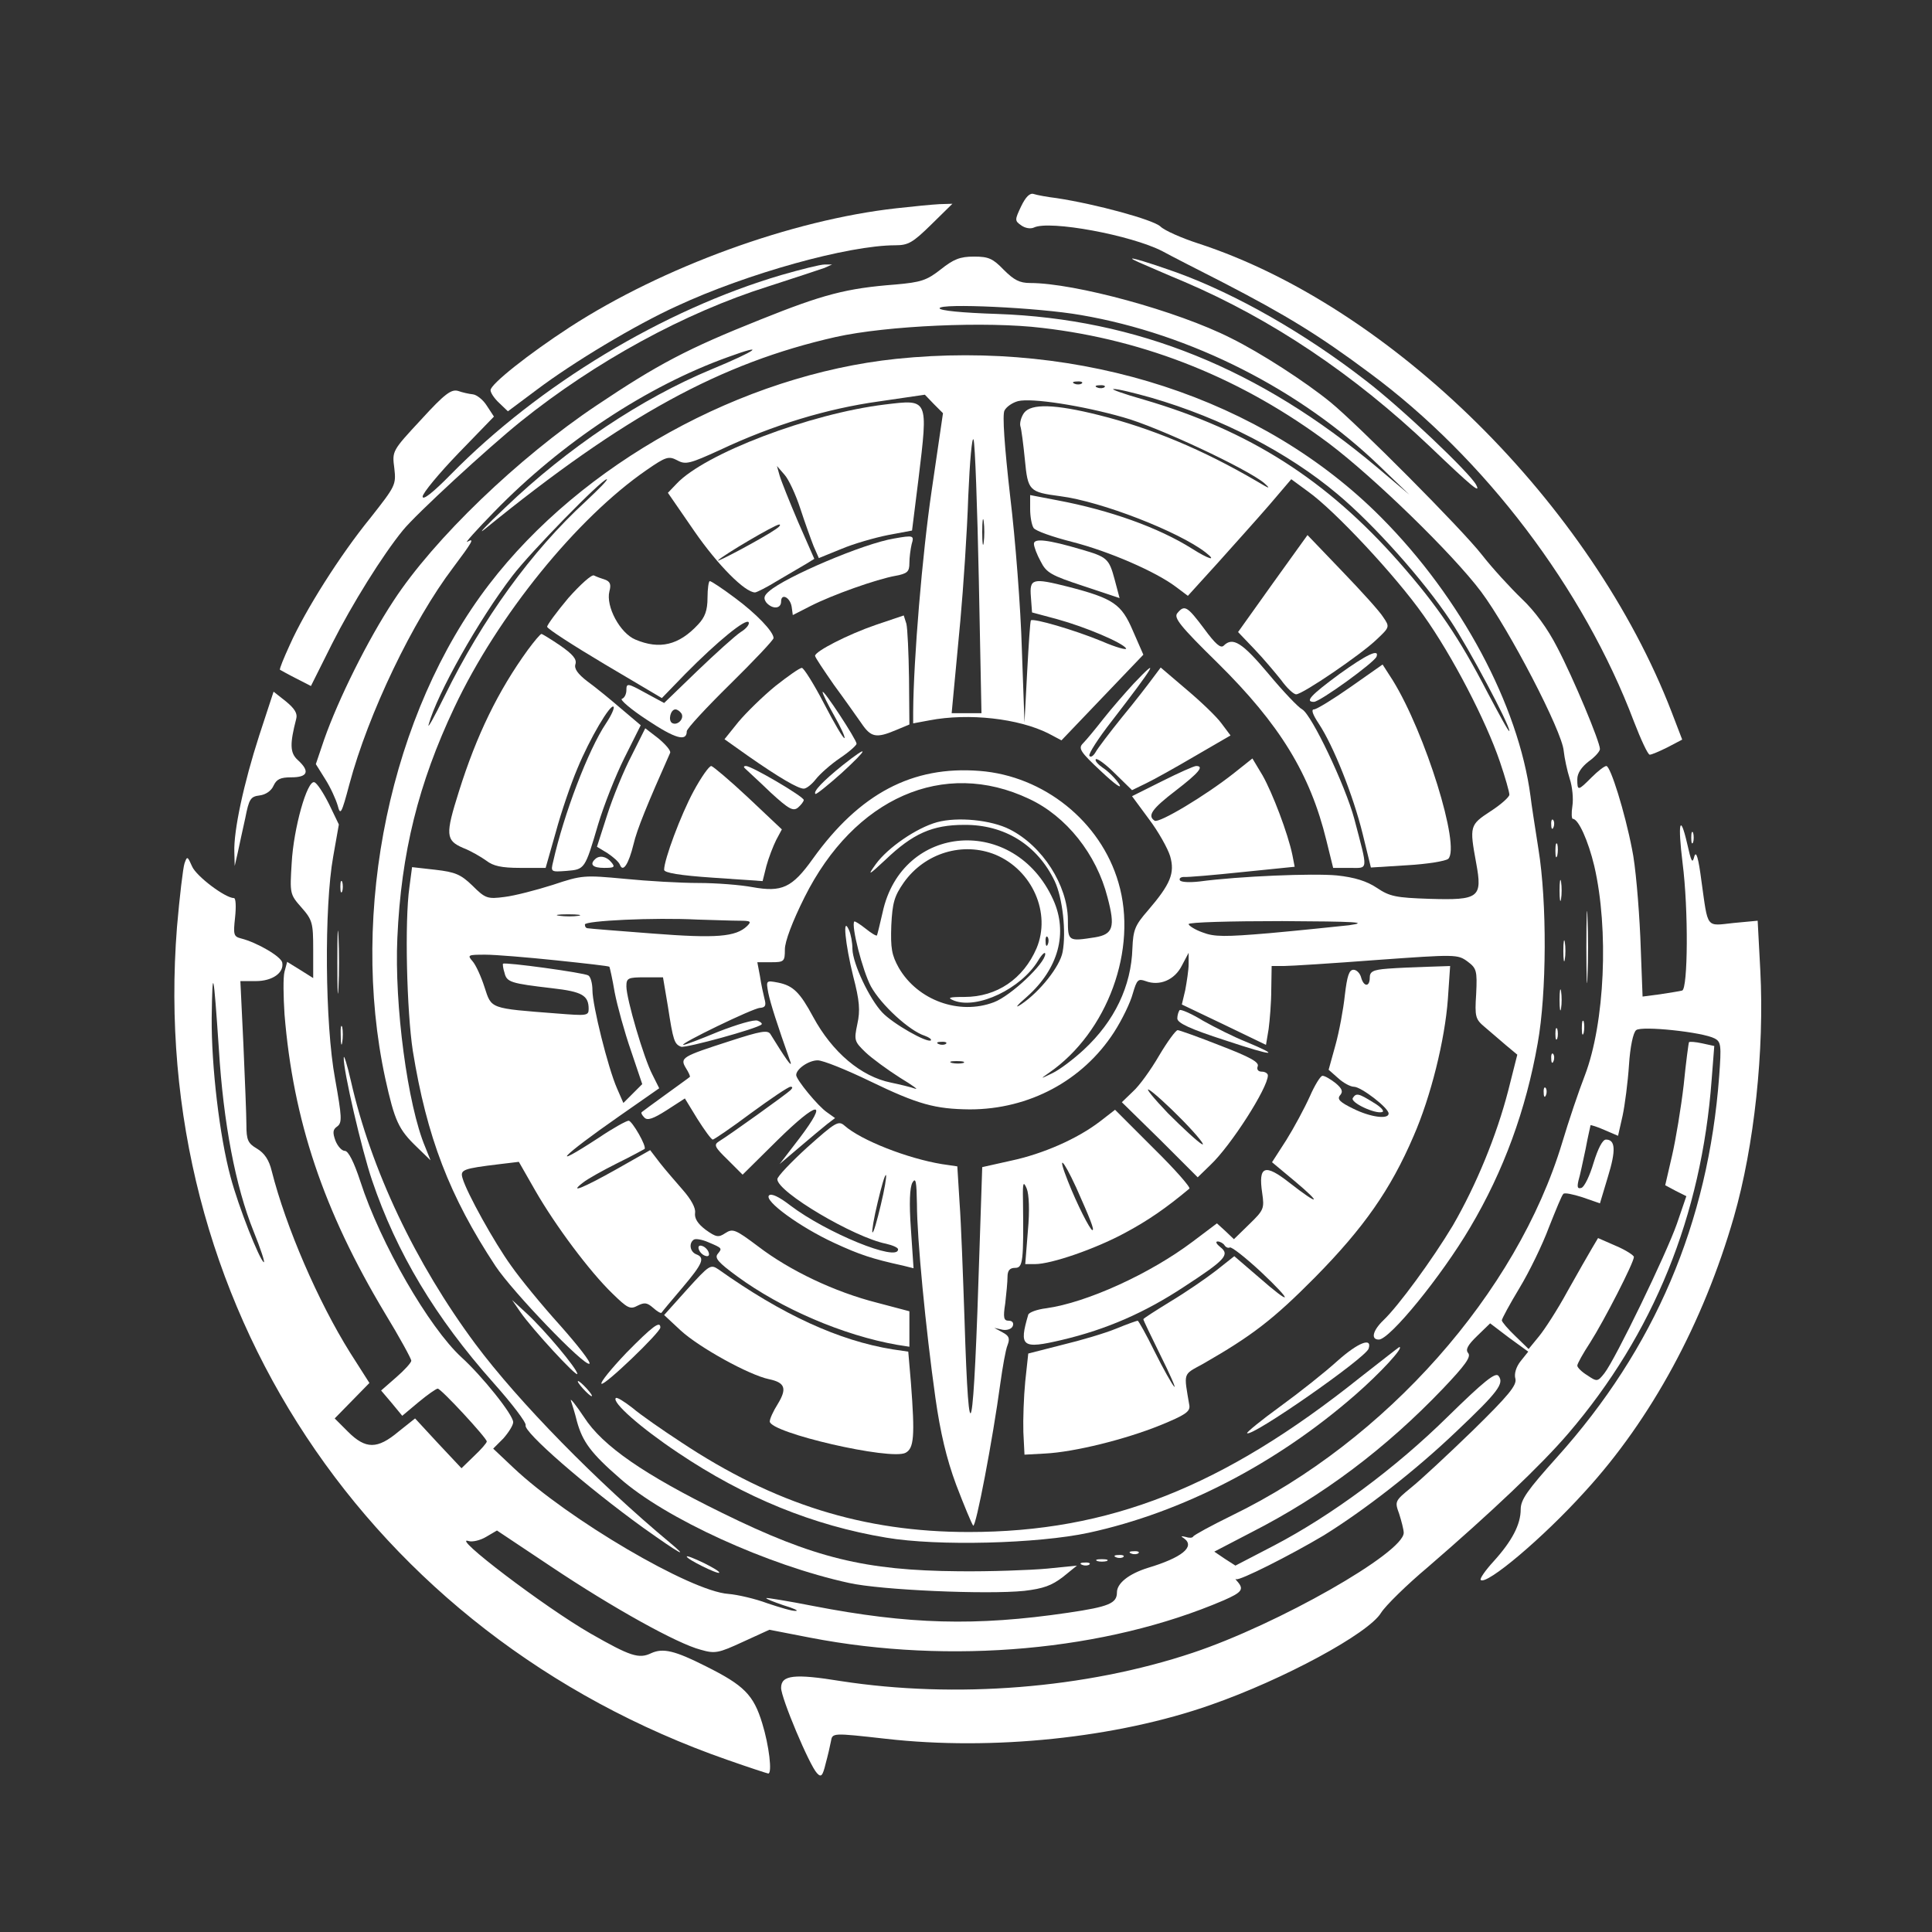 <?xml version="1.0" standalone="no"?>
<!DOCTYPE svg PUBLIC "-//W3C//DTD SVG 20010904//EN"
 "http://www.w3.org/TR/2001/REC-SVG-20010904/DTD/svg10.dtd">
<svg version="1.0" xmlns="http://www.w3.org/2000/svg"
 width="512pt" height="512pt" viewBox="0 0 512 512"
 preserveAspectRatio="xMidYMid meet">
<rect x="0" y="0" width="512" height="512" fill="#333333" stroke="none"/>
<g transform="translate(0,512) scale(0.1,-0.1)"
fill="white" stroke="none">
<path d="M2706 4573 c-17 -36 -17 -38 0 -50 11 -8 25 -10 34 -6 41 20 258 -20
341 -63 20 -11 92 -48 159 -82 168 -87 255 -140 389 -240 306 -226 568 -572
701 -924 19 -49 37 -88 42 -88 5 0 26 9 48 20 l38 20 -28 73 c-212 550 -742
1075 -1255 1242 -43 14 -89 34 -100 45 -20 18 -170 59 -275 75 -25 3 -52 8
-61 11 -10 3 -21 -8 -33 -33z"/>
<path d="M2375 4568 c-277 -31 -618 -155 -865 -315 -109 -71 -210 -151 -210
-167 0 -7 10 -22 23 -34 l23 -22 75 56 c98 74 263 173 373 223 185 86 454 161
579 161 34 0 46 7 95 55 l56 55 -34 -1 c-19 -1 -71 -6 -115 -11z"/>
<path d="M2493 4406 c-37 -29 -52 -34 -120 -40 -130 -10 -191 -26 -358 -93
-193 -77 -271 -118 -435 -228 -206 -138 -430 -353 -537 -517 -68 -103 -146
-260 -184 -368 l-22 -65 25 -40 c14 -22 28 -53 33 -70 7 -27 10 -22 31 57 50
187 168 433 275 574 51 68 58 80 37 68 -7 -4 25 32 72 80 179 184 405 333 620
410 104 38 76 17 -45 -33 -185 -77 -380 -207 -546 -366 -52 -49 -76 -75 -54
-57 370 301 625 440 930 509 135 30 400 42 547 24 277 -32 533 -136 761 -307
119 -90 327 -292 402 -392 74 -99 215 -370 219 -422 2 -19 9 -52 16 -74 7 -21
10 -53 7 -72 -3 -19 -2 -34 1 -34 15 0 41 -58 57 -125 39 -168 28 -416 -25
-555 -16 -41 -43 -121 -60 -178 -120 -398 -467 -790 -875 -988 -55 -27 -101
-52 -103 -56 -2 -4 -11 -4 -20 -1 -12 3 -14 2 -4 -4 30 -22 -6 -51 -96 -78
-51 -16 -82 -41 -82 -65 0 -29 -21 -38 -130 -54 -244 -36 -422 -31 -675 18
-66 13 -122 22 -124 21 -2 -2 19 -10 45 -19 27 -8 42 -15 33 -15 -9 -1 -42 9
-75 20 -32 12 -79 23 -104 25 -100 7 -425 198 -569 334 l-54 51 27 27 c14 16
26 35 26 43 0 20 -83 123 -137 172 -86 79 -215 302 -268 466 -17 52 -32 81
-41 81 -8 0 -19 12 -25 27 -8 22 -7 30 5 38 13 10 12 25 -6 126 -27 145 -29
456 -5 589 l15 85 -26 54 c-15 30 -32 56 -39 58 -19 6 -55 -122 -60 -214 -5
-81 -5 -83 26 -118 29 -33 31 -41 31 -111 l0 -76 -35 22 -34 21 -7 -26 c-4
-15 -3 -66 0 -113 23 -281 103 -520 266 -792 39 -64 70 -121 70 -126 0 -5 -18
-25 -40 -44 l-40 -35 28 -33 28 -34 43 36 c24 20 47 36 51 36 9 0 130 -131
130 -140 0 -4 -15 -21 -33 -38 l-34 -33 -62 66 -61 66 -44 -35 c-56 -47 -87
-47 -134 0 l-35 35 46 47 46 47 -51 80 c-85 136 -170 332 -208 482 -7 29 -19
47 -39 59 -24 14 -28 23 -28 63 0 25 -4 121 -8 214 l-8 167 41 0 c44 0 75 22
70 49 -3 16 -66 53 -109 64 -20 5 -21 10 -16 56 3 28 2 51 -3 51 -23 0 -100
58 -111 84 -12 27 -13 28 -20 8 -4 -12 -13 -88 -20 -169 -78 -991 506 -1875
1459 -2207 57 -20 106 -36 108 -36 11 0 2 75 -16 133 -23 76 -49 101 -149 151
-83 42 -114 49 -145 35 -33 -16 -56 -8 -161 52 -122 70 -374 262 -323 245 10
-3 31 2 46 11 l29 17 144 -96 c163 -109 334 -204 396 -220 38 -11 47 -9 112
21 l70 32 108 -21 c372 -72 784 -35 1096 99 48 21 54 29 37 49 -6 6 -7 10 -4
7 8 -5 143 63 232 116 108 67 242 171 351 275 112 106 128 128 112 148 -8 10
-39 -15 -134 -108 -139 -137 -308 -262 -461 -342 l-102 -53 -28 18 -28 19 98
51 c190 97 356 222 508 381 58 61 75 84 67 94 -8 9 -2 21 24 46 l34 33 50 -38
51 -37 -20 -25 c-12 -15 -18 -34 -14 -47 4 -17 -18 -44 -113 -137 -65 -63
-138 -131 -163 -151 -44 -36 -44 -37 -32 -70 6 -19 12 -42 12 -50 0 -53 -334
-243 -559 -318 -284 -95 -629 -122 -933 -75 -123 20 -158 16 -158 -18 0 -27
75 -205 95 -226 11 -12 15 -8 23 25 6 22 12 48 14 59 4 23 3 23 146 7 282 -32
611 2 861 90 192 67 418 189 451 244 12 19 68 74 124 121 169 146 299 269 372
354 226 264 353 577 380 937 l7 90 -32 7 c-18 4 -34 5 -35 3 -1 -1 -8 -52 -14
-113 -7 -60 -21 -145 -31 -188 l-18 -78 28 -15 28 -14 -25 -73 c-28 -80 -163
-359 -192 -396 -18 -23 -20 -23 -45 -6 -15 9 -27 21 -27 26 0 5 15 32 34 61
37 58 116 212 116 227 0 4 -21 18 -47 29 l-48 21 -16 -27 c-9 -15 -38 -66 -65
-114 -26 -48 -61 -102 -76 -120 l-27 -33 -35 34 c-20 19 -36 38 -36 42 0 4 21
43 47 86 26 43 61 115 78 161 18 45 34 85 38 88 3 4 26 -1 51 -9 l46 -16 21
70 c22 71 20 99 -5 99 -9 0 -21 -23 -33 -62 -10 -34 -24 -63 -32 -66 -10 -3
-12 1 -8 19 4 13 12 51 19 84 6 33 13 61 13 63 1 1 18 -4 38 -13 l35 -15 12
53 c6 28 14 89 17 135 3 47 11 86 19 92 14 12 176 -5 208 -22 17 -9 18 -18 12
-100 -29 -389 -171 -722 -430 -1010 -78 -87 -96 -112 -96 -138 0 -40 -23 -84
-72 -138 -22 -24 -37 -46 -34 -49 15 -15 165 111 276 234 176 192 314 447 395
728 54 188 81 441 70 653 l-7 132 -64 -6 c-74 -8 -67 -17 -85 111 -8 62 -14
82 -19 65 -5 -20 -8 -14 -19 35 -19 82 -25 54 -12 -52 16 -125 14 -333 -1
-338 -7 -2 -34 -6 -59 -10 l-46 -6 -6 158 c-4 87 -13 192 -22 233 -19 98 -57
220 -68 220 -5 0 -22 -13 -39 -30 -36 -36 -38 -37 -38 -5 0 16 11 32 30 47 17
12 30 27 30 33 0 19 -70 187 -113 269 -26 51 -60 97 -95 130 -29 28 -77 80
-105 116 -53 68 -330 346 -401 404 -66 54 -185 131 -264 170 -142 72 -414 146
-532 146 -28 0 -43 8 -70 35 -29 30 -40 35 -79 35 -37 0 -54 -7 -88 -34z m372
-121 c291 -50 582 -198 792 -401 l78 -75 -85 72 c-311 262 -638 394 -1007 407
-94 3 -153 9 -153 15 0 14 262 2 375 -18z m-2285 -1945 c12 -196 44 -364 92
-483 19 -47 31 -84 27 -82 -12 8 -67 147 -88 226 -29 107 -51 293 -50 422 2
141 5 124 19 -83z"/>
<path d="M3020 4424 c19 -8 73 -32 119 -51 231 -99 449 -245 651 -437 111
-106 135 -126 122 -101 -16 31 -198 204 -292 276 -162 126 -345 230 -502 287
-99 35 -148 48 -98 26z"/>
<path d="M2070 4391 c-312 -92 -641 -290 -875 -528 -47 -48 -75 -70 -75 -59 0
9 43 61 95 115 l94 97 -19 29 c-10 16 -27 29 -37 30 -10 1 -28 5 -39 9 -18 5
-35 -7 -98 -76 -77 -83 -77 -83 -71 -129 5 -44 3 -47 -63 -131 -80 -98 -173
-245 -214 -337 -16 -35 -28 -64 -26 -66 2 -1 21 -12 43 -23 l39 -20 56 112
c53 105 134 235 188 301 35 43 224 217 312 288 198 159 434 288 656 358 71 23
138 45 149 49 l20 9 -20 0 c-11 0 -63 -13 -115 -28z"/>
<path d="M2375 4169 c-409 -43 -833 -277 -1079 -598 -261 -340 -371 -865 -275
-1309 25 -113 35 -135 84 -182 l36 -35 -14 35 c-47 111 -82 377 -74 554 10
226 56 410 151 611 115 244 325 502 509 629 52 36 59 38 82 26 22 -12 33 -9
114 28 140 66 283 109 419 128 l123 18 24 -25 24 -24 -30 -205 c-25 -170 -48
-447 -49 -586 l0 -31 43 8 c104 20 237 5 316 -35 l34 -18 108 113 109 114 -28
64 c-30 70 -51 85 -171 116 -95 24 -103 22 -99 -27 l3 -41 67 -18 c76 -21 172
-62 182 -77 4 -6 -26 2 -65 19 -73 30 -180 61 -187 55 -2 -2 -6 -64 -10 -138
l-7 -133 -7 195 c-3 107 -17 290 -31 405 -15 132 -21 216 -15 227 5 10 21 21
36 25 36 9 171 -12 279 -43 91 -25 329 -137 373 -174 19 -17 15 -16 -20 5
-142 83 -278 140 -418 175 -116 29 -179 31 -198 6 -8 -11 -12 -27 -10 -35 3
-9 8 -49 12 -89 8 -83 11 -86 94 -97 109 -14 314 -94 385 -149 32 -25 8 -18
-36 10 -89 56 -218 102 -356 128 l-73 14 0 -37 c0 -20 4 -42 9 -50 5 -8 51
-24 102 -37 98 -25 222 -79 275 -119 l32 -24 79 87 c43 48 105 117 137 154
l58 68 45 -33 c70 -50 231 -222 305 -327 77 -108 166 -280 203 -389 14 -41 25
-80 25 -87 0 -6 -22 -26 -50 -44 -55 -36 -56 -39 -38 -137 17 -92 8 -99 -124
-95 -88 3 -105 6 -139 29 -27 18 -59 28 -106 33 -63 6 -259 -2 -364 -16 -26
-3 -49 -2 -52 3 -3 5 2 9 11 9 9 -1 79 5 155 13 l138 14 -6 31 c-12 58 -53
165 -79 211 l-27 45 -49 -39 c-76 -60 -198 -133 -210 -126 -20 13 -8 31 56 80
61 47 76 65 54 65 -6 0 -46 -18 -90 -40 l-80 -40 45 -61 c25 -33 50 -78 56
-98 13 -45 1 -74 -59 -144 -34 -39 -39 -51 -41 -100 -3 -100 -47 -193 -129
-269 -27 -25 -64 -53 -83 -62 -33 -16 -33 -16 -9 1 155 107 236 328 184 504
-47 162 -198 283 -368 296 -178 14 -318 -60 -442 -233 -55 -77 -82 -89 -160
-75 -32 6 -96 11 -143 11 -47 0 -135 5 -195 11 -108 10 -113 10 -191 -16 -44
-14 -102 -29 -128 -32 -45 -6 -51 -4 -85 30 -31 30 -46 36 -98 42 l-62 7 -7
-53 c-13 -91 -7 -329 9 -434 37 -228 97 -385 219 -570 45 -68 236 -267 249
-259 5 3 -31 49 -78 102 -48 53 -106 124 -129 157 -45 62 -118 194 -129 232
-7 23 -1 26 99 38 l50 6 44 -77 c53 -92 143 -213 204 -272 40 -39 47 -43 67
-32 18 9 25 8 41 -6 10 -9 20 -15 22 -13 1 2 26 32 55 66 55 65 61 80 37 89
-17 7 -20 30 -6 39 5 3 22 0 38 -7 38 -16 37 -16 25 -31 -9 -11 2 -23 51 -59
117 -86 282 -157 425 -182 l32 -5 0 47 0 47 -87 23 c-110 28 -229 84 -314 149
-60 45 -67 48 -87 35 -18 -12 -24 -11 -52 9 -21 16 -30 30 -28 45 2 13 -11 36
-32 60 -19 22 -47 54 -61 72 l-26 34 -90 -51 c-89 -50 -127 -65 -88 -35 11 9
52 32 90 51 39 19 71 37 73 38 7 6 -33 75 -42 75 -6 0 -42 -20 -79 -45 -138
-90 -98 -49 54 57 l106 74 -18 36 c-23 44 -69 201 -69 234 0 22 4 24 49 24
l48 0 13 -77 c14 -91 17 -100 35 -107 12 -4 202 48 213 59 3 2 -2 7 -10 10 -9
4 -55 -10 -104 -29 -48 -20 -90 -36 -93 -35 -14 1 186 98 203 98 14 1 17 6 12
24 -3 12 -9 39 -12 60 l-7 37 37 0 c34 0 36 2 36 34 0 21 20 74 52 138 132
264 369 368 595 261 99 -46 179 -147 208 -261 21 -79 15 -98 -33 -106 -71 -11
-72 -11 -72 47 -1 91 -67 195 -154 239 -49 25 -138 34 -193 19 -54 -15 -130
-67 -162 -111 -23 -32 -20 -31 25 11 73 70 125 93 209 93 107 1 194 -53 240
-149 21 -44 31 -135 21 -188 -7 -38 -60 -105 -109 -138 -19 -13 -14 -5 15 20
83 74 109 169 69 257 -102 225 -401 203 -452 -34 -7 -31 -14 -59 -15 -61 -2
-2 -15 6 -30 18 -15 12 -28 20 -30 19 -9 -10 22 -131 44 -172 27 -49 102 -118
143 -131 11 -4 18 -9 16 -12 -9 -8 -101 44 -129 74 -34 36 -78 129 -79 168 0
17 -4 39 -9 50 -18 41 -10 -37 11 -122 17 -65 19 -91 11 -127 -9 -43 -8 -46
22 -75 17 -16 58 -46 91 -67 33 -20 51 -33 40 -29 -11 4 -40 11 -64 16 -79 16
-155 80 -206 174 -35 65 -53 83 -93 91 -32 6 -32 6 -26 -27 6 -29 23 -82 59
-184 5 -17 -16 14 -53 74 -7 12 -25 9 -108 -18 -127 -41 -133 -44 -116 -72 7
-11 12 -22 10 -23 -2 -2 -30 -22 -63 -46 -33 -24 -62 -45 -64 -47 -3 -2 0 -8
7 -15 8 -8 23 -3 59 20 l48 31 33 -54 c19 -30 37 -55 41 -55 3 0 49 31 101 70
52 38 99 70 105 70 6 0 6 -3 0 -9 -10 -10 -162 -119 -190 -136 -14 -9 -11 -15
24 -49 l39 -39 93 92 c107 105 136 108 58 5 l-53 -69 53 45 c29 25 62 52 73
61 l21 16 -21 15 c-24 16 -82 87 -82 99 0 16 33 39 57 39 14 0 76 -25 138 -55
128 -62 173 -74 265 -75 157 0 299 76 382 204 22 34 44 80 50 103 11 37 14 40
34 33 37 -14 77 3 96 41 l18 34 0 -30 c0 -16 -5 -47 -9 -69 l-9 -38 111 -53
112 -54 7 42 c3 23 7 70 7 105 l1 62 33 0 c17 0 128 7 246 16 209 15 214 15
240 -4 24 -18 26 -24 23 -86 -4 -61 -2 -67 23 -88 15 -13 40 -34 56 -48 l30
-25 -24 -95 c-31 -120 -85 -251 -147 -358 -54 -90 -144 -213 -184 -251 -28
-27 -34 -51 -12 -51 29 0 166 168 242 297 89 150 148 312 179 488 24 133 25
374 2 515 -9 58 -19 121 -21 140 -32 241 -184 526 -396 739 -313 315 -793 471
-1285 420z m492 -65 c-3 -3 -12 -4 -19 -1 -8 3 -5 6 6 6 11 1 17 -2 13 -5z
m60 -10 c-3 -3 -12 -4 -19 -1 -8 3 -5 6 6 6 11 1 17 -2 13 -5z m124 -28 c186
-54 362 -145 493 -255 97 -81 229 -229 300 -336 50 -75 156 -275 156 -292 -1
-5 -26 42 -58 102 -75 145 -132 229 -234 345 -193 219 -397 349 -677 431 -53
15 -89 28 -80 28 9 1 54 -10 100 -23z m-457 -483 l7 -353 -39 0 -40 0 4 43 c2
23 11 114 19 202 8 88 18 236 21 330 4 93 10 160 14 150 4 -11 10 -179 14
-372z m-1041 209 c-145 -133 -275 -313 -375 -517 -27 -55 -46 -89 -42 -75 22
81 133 278 222 394 48 63 237 256 250 256 4 -1 -21 -26 -55 -58z m1054 -109
c-2 -16 -4 -3 -4 27 0 30 2 43 4 28 2 -16 2 -40 0 -55z m31 -828 c98 -41 148
-155 109 -248 -35 -81 -105 -129 -191 -129 -42 0 -47 -2 -27 -10 62 -23 177
32 222 106 10 17 19 25 19 18 0 -25 -91 -111 -136 -128 -92 -35 -202 5 -252
91 -19 34 -22 52 -20 112 3 61 8 78 33 114 56 79 157 109 243 74z m-1105 -162
c-13 -2 -35 -2 -50 0 -16 2 -5 4 22 4 28 0 40 -2 28 -4z m426 -13 c31 0 33 -2
21 -14 -30 -29 -82 -33 -250 -20 -91 7 -168 13 -172 14 -5 0 -8 4 -8 10 0 10
183 19 299 13 41 -1 90 -3 110 -3z m1616 -12 c-38 -4 -133 -14 -211 -21 -118
-10 -146 -10 -177 2 -20 7 -37 18 -37 22 0 5 111 8 248 8 195 -1 232 -3 177
-11z m-798 -50 c-3 -8 -6 -5 -6 6 -1 11 2 17 5 13 3 -3 4 -12 1 -19z m-1303
-43 c76 -8 139 -15 141 -17 1 -2 8 -32 14 -68 7 -36 26 -105 43 -154 l30 -89
-25 -25 -25 -25 -17 39 c-24 55 -65 220 -65 260 0 18 -5 36 -11 39 -10 7 -222
36 -226 31 -1 -1 0 -12 4 -24 6 -25 16 -28 127 -41 79 -9 96 -19 96 -55 0 -18
-6 -18 -82 -12 -182 14 -175 12 -194 70 -9 28 -23 59 -32 69 -14 16 -12 17 34
17 27 0 111 -7 188 -15z m1033 -221 c-3 -3 -12 -4 -19 -1 -8 3 -5 6 6 6 11 1
17 -2 13 -5z m46 -51 c-7 -2 -21 -2 -30 0 -10 3 -4 5 12 5 17 0 24 -2 18 -5z"/>
<path d="M2345 4048 c-198 -24 -477 -130 -552 -210 l-23 -24 71 -103 c61 -88
133 -161 160 -161 4 0 32 14 61 32 29 17 63 37 75 44 l21 13 -43 98 c-23 54
-45 109 -49 123 l-7 25 20 -23 c11 -12 30 -53 42 -90 12 -37 28 -81 35 -99
l14 -32 59 24 c33 14 89 30 124 37 l64 12 17 136 c26 215 27 212 -89 198z
m-290 -331 c-33 -23 -161 -91 -152 -82 12 13 151 95 162 95 5 0 1 -6 -10 -13z"/>
<path d="M2370 3693 c-81 -13 -289 -102 -332 -140 -14 -12 -15 -19 -7 -30 16
-18 39 -17 39 3 0 23 24 11 28 -14 l3 -22 47 24 c59 30 175 71 225 80 32 6 37
11 37 34 0 15 3 37 6 50 7 23 5 24 -46 15z"/>
<path d="M3373 3574 l-92 -129 43 -45 c24 -25 55 -62 71 -82 15 -21 33 -38 40
-38 17 0 173 106 214 146 34 32 34 33 17 58 -9 15 -58 69 -109 122 l-92 96
-92 -128z"/>
<path d="M2740 3679 c0 -8 8 -29 18 -47 15 -30 28 -37 113 -65 l96 -32 -13 49
c-15 56 -20 60 -89 80 -88 26 -125 30 -125 15z"/>
<path d="M1506 3535 c-31 -37 -56 -71 -56 -76 0 -5 68 -49 152 -99 l152 -90
62 64 c86 87 161 148 168 137 3 -5 -6 -17 -21 -26 -15 -10 -66 -56 -115 -103
l-88 -85 -50 27 c-47 26 -50 26 -50 7 0 -10 -5 -21 -12 -23 -6 -2 24 -28 67
-56 75 -50 105 -58 105 -30 0 7 52 63 115 125 63 62 115 117 115 122 0 17 -46
65 -103 107 -32 24 -62 44 -66 44 -3 0 -6 -20 -6 -44 0 -34 -7 -52 -25 -71
-51 -55 -102 -67 -166 -40 -41 17 -79 88 -69 128 5 18 2 26 -12 31 -10 3 -23
8 -29 11 -6 3 -36 -24 -68 -60z m300 -306 c8 -14 -11 -33 -25 -25 -11 7 -4 36
9 36 5 0 12 -5 16 -11z"/>
<path d="M3120 3495 c-10 -12 7 -34 107 -132 165 -163 245 -294 288 -470 l18
-73 44 0 c50 0 49 -11 12 130 -24 89 -113 276 -138 290 -10 5 -51 48 -90 95
-69 82 -94 98 -118 74 -8 -8 -22 4 -52 45 -45 60 -52 64 -71 41z"/>
<path d="M2321 3464 c-73 -25 -161 -70 -161 -82 0 -4 23 -38 50 -77 28 -38 61
-85 73 -102 25 -37 39 -40 91 -18 l36 15 -1 123 c-1 67 -4 132 -7 144 l-7 22
-74 -25z"/>
<path d="M1399 3398 c-79 -109 -136 -226 -183 -376 -36 -114 -35 -129 11 -149
21 -8 48 -24 62 -34 18 -14 40 -19 90 -19 l67 0 27 95 c14 52 40 128 57 168
33 80 88 173 96 164 3 -3 -6 -23 -20 -44 -47 -70 -112 -241 -140 -366 -7 -28
-6 -28 35 -25 49 4 49 4 84 123 15 50 46 129 70 177 l43 86 -52 44 c-28 24
-68 57 -89 72 -26 20 -36 34 -32 46 4 13 -7 26 -40 49 -25 17 -48 31 -50 31
-3 0 -19 -19 -36 -42z"/>
<path d="M3550 3334 c-76 -56 -93 -74 -68 -74 16 0 161 105 166 120 8 22 -27
5 -98 -46z"/>
<path d="M3580 3300 c-47 -33 -91 -60 -98 -60 -8 0 -3 -14 13 -38 39 -59 91
-190 116 -291 l22 -90 96 6 c53 3 102 11 109 17 33 32 -61 334 -147 473 l-27
42 -84 -59z"/>
<path d="M2055 3302 c-33 -27 -77 -70 -98 -95 l-37 -46 62 -44 c83 -58 133
-87 148 -87 7 0 21 11 32 25 11 14 39 39 64 56 24 16 44 34 44 38 0 11 -90
148 -90 137 0 -5 14 -33 31 -63 17 -30 29 -56 27 -59 -3 -2 -27 39 -54 91 -27
52 -54 95 -59 95 -6 0 -37 -22 -70 -48z"/>
<path d="M3004 3308 c-22 -24 -58 -65 -80 -93 -21 -27 -46 -57 -54 -65 -13
-13 -8 -22 49 -75 35 -33 56 -48 47 -33 -10 15 -29 34 -43 43 -13 9 -22 19
-19 23 4 3 27 -14 51 -38 l45 -44 37 18 c21 10 80 43 131 73 l93 54 -24 32
c-13 18 -55 58 -93 90 l-68 58 -21 -28 c-11 -15 -47 -62 -81 -103 -33 -41 -65
-83 -71 -94 -6 -10 -13 -14 -16 -9 -3 5 24 47 60 93 115 149 129 174 57 98z"/>
<path d="M687 3171 c-41 -127 -68 -252 -66 -309 l1 -37 8 35 c4 19 13 61 20
92 10 51 14 57 38 60 16 2 31 12 37 26 8 17 18 22 47 22 44 0 50 16 17 46 -21
19 -21 43 -4 109 4 14 -4 27 -27 46 l-33 26 -38 -116z"/>
<path d="M1674 3118 c-21 -40 -50 -111 -65 -158 l-27 -84 28 -17 c15 -10 30
-23 33 -31 8 -21 23 2 36 55 9 39 37 107 97 242 2 6 -12 22 -31 38 l-35 27
-36 -72z"/>
<path d="M2233 3092 c-51 -41 -79 -70 -72 -76 2 -2 33 23 69 55 73 67 75 78 3
21z"/>
<path d="M1838 3023 c-34 -63 -78 -181 -78 -208 0 -8 41 -15 130 -21 l131 -9
10 40 c6 22 18 53 26 69 l15 28 -89 84 c-48 45 -93 83 -98 84 -6 0 -27 -30
-47 -67z"/>
<path d="M1976 3082 c5 -5 35 -32 66 -62 48 -44 60 -51 73 -40 8 7 15 16 15
20 0 9 -138 90 -153 90 -7 0 -7 -3 -1 -8z"/>
<path d="M4111 2934 c0 -11 3 -14 6 -6 3 7 2 16 -1 19 -3 4 -6 -2 -5 -13z"/>
<path d="M4482 2900 c0 -14 2 -19 5 -12 2 6 2 18 0 25 -3 6 -5 1 -5 -13z"/>
<path d="M4122 2865 c0 -16 2 -22 5 -12 2 9 2 23 0 30 -3 6 -5 -1 -5 -18z"/>
<path d="M1577 2843 c-15 -14 -6 -23 24 -23 27 0 30 2 19 15 -13 16 -32 19
-43 8z"/>
<path d="M4133 2760 c0 -25 2 -35 4 -22 2 12 2 32 0 45 -2 12 -4 2 -4 -23z"/>
<path d="M902 2770 c0 -14 2 -19 5 -12 2 6 2 18 0 25 -3 6 -5 1 -5 -13z"/>
<path d="M4204 2610 c0 -85 2 -120 3 -77 2 42 2 112 0 155 -1 42 -3 7 -3 -78z"/>
<path d="M894 2570 c0 -74 1 -105 3 -67 2 37 2 97 0 135 -2 37 -3 6 -3 -68z"/>
<path d="M4143 2600 c0 -25 2 -35 4 -22 2 12 2 32 0 45 -2 12 -4 2 -4 -23z"/>
<path d="M3678 2553 c-40 -3 -48 -8 -48 -24 0 -25 -16 -25 -23 1 -3 11 -12 20
-20 20 -12 0 -17 -17 -23 -67 -4 -38 -15 -97 -25 -133 l-18 -65 25 -22 c14
-13 33 -23 42 -23 19 0 92 -56 92 -71 0 -16 -48 -10 -94 13 -35 17 -43 25 -35
35 9 10 6 18 -12 33 -13 10 -28 19 -34 19 -5 1 -21 -25 -34 -55 -14 -31 -42
-83 -62 -115 l-38 -59 60 -50 c74 -62 65 -66 -13 -5 -66 52 -84 46 -73 -27 6
-41 4 -45 -34 -82 l-41 -40 -22 21 -23 21 -65 -49 c-113 -85 -280 -161 -387
-176 -25 -3 -46 -11 -48 -17 -25 -85 -17 -92 89 -67 119 28 221 73 324 141
109 71 122 85 96 105 -10 8 -14 15 -7 15 6 0 15 -5 18 -10 4 -6 10 -8 14 -6 4
3 41 -26 82 -64 88 -83 84 -93 -6 -14 l-64 55 -48 -38 c-27 -21 -81 -58 -121
-82 -39 -24 -72 -45 -72 -47 0 -3 21 -46 46 -97 25 -50 41 -87 36 -82 -6 6
-29 47 -52 93 -22 45 -43 82 -45 82 -2 0 -28 -9 -57 -21 -29 -12 -93 -31 -143
-43 l-90 -23 -8 -74 c-4 -41 -6 -101 -5 -134 l3 -60 55 3 c77 4 211 37 305 75
66 27 79 36 77 52 -15 89 -18 81 35 110 131 75 187 118 298 230 129 131 200
232 261 374 46 105 83 255 91 363 l6 88 -59 -2 c-32 -1 -80 -3 -106 -5z"/>
<path d="M4133 2470 c0 -25 2 -35 4 -22 2 12 2 32 0 45 -2 12 -4 2 -4 -23z"/>
<path d="M3126 2443 c-3 -4 -6 -14 -6 -22 0 -12 34 -28 127 -58 129 -43 152
-44 53 -3 -30 12 -80 37 -112 55 -31 19 -59 31 -62 28z"/>
<path d="M4192 2395 c0 -16 2 -22 5 -12 2 9 2 23 0 30 -3 6 -5 -1 -5 -18z"/>
<path d="M903 2375 c0 -22 2 -30 4 -17 2 12 2 30 0 40 -3 9 -5 -1 -4 -23z"/>
<path d="M4122 2380 c0 -14 2 -19 5 -12 2 6 2 18 0 25 -3 6 -5 1 -5 -13z"/>
<path d="M3072 2323 c-22 -38 -53 -81 -70 -96 l-29 -28 101 -99 100 -100 34
33 c54 51 152 204 152 237 0 5 -7 10 -16 10 -10 0 -14 6 -11 14 5 11 -21 25
-99 55 -58 23 -109 41 -113 41 -5 0 -27 -30 -49 -67z m63 -173 c39 -40 61 -68
50 -62 -11 6 -51 43 -90 82 -38 40 -61 68 -50 62 11 -6 52 -43 90 -82z"/>
<path d="M911 2317 c-2 -31 48 -246 75 -325 65 -192 168 -364 322 -537 49 -55
87 -105 85 -112 -7 -17 161 -163 312 -272 97 -69 124 -84 70 -39 -192 160
-401 373 -515 526 -159 214 -277 463 -330 697 -10 44 -19 72 -19 62z"/>
<path d="M4111 2314 c0 -11 3 -14 6 -6 3 7 2 16 -1 19 -3 4 -6 -2 -5 -13z"/>
<path d="M4091 2224 c0 -11 3 -14 6 -6 3 7 2 16 -1 19 -3 4 -6 -2 -5 -13z"/>
<path d="M3585 2210 c-7 -12 60 -43 78 -37 7 2 -4 14 -23 25 -40 25 -46 26
-55 12z"/>
<path d="M2915 2148 c-60 -46 -151 -86 -236 -104 l-76 -17 -7 -211 c-16 -519
-28 -577 -40 -191 -4 116 -9 254 -13 307 l-6 97 -41 6 c-91 15 -214 63 -258
102 -16 14 -24 9 -98 -57 -44 -40 -80 -78 -80 -85 0 -34 203 -154 288 -171 17
-4 32 -10 32 -15 0 -34 -190 44 -285 116 -31 24 -51 33 -57 27 -14 -14 82 -84
173 -126 67 -31 100 -42 182 -60 l28 -7 -7 104 c-5 70 -3 110 4 123 9 15 11 3
12 -57 0 -89 23 -329 49 -514 13 -91 29 -160 55 -230 21 -55 41 -103 45 -108
7 -7 52 229 72 377 6 43 14 89 19 101 7 18 4 25 -13 34 l-22 12 22 -5 c12 -2
24 2 27 10 3 8 -1 14 -11 14 -13 0 -15 8 -9 46 3 26 6 57 6 70 0 17 6 24 20
24 21 0 23 16 21 180 -1 47 1 51 10 30 6 -15 8 -58 3 -112 l-7 -88 26 0 c43 0
159 40 237 82 62 33 111 67 172 118 4 3 -38 51 -95 107 l-102 102 -40 -31z
m-63 -175 c37 -83 49 -113 43 -113 -6 0 -41 69 -65 130 -29 73 -14 61 22 -17z
m-518 -47 c-10 -42 -19 -74 -22 -72 -2 3 4 39 14 80 10 42 19 74 22 72 2 -3
-4 -39 -14 -80z"/>
<path d="M1852 1809 c2 -7 10 -15 17 -17 8 -3 12 1 9 9 -2 7 -10 15 -17 17 -8
3 -12 -1 -9 -9z"/>
<path d="M1821 1703 l-61 -68 44 -41 c49 -45 181 -118 234 -129 43 -9 48 -25
23 -66 -12 -19 -21 -39 -21 -46 0 -30 321 -104 360 -83 22 12 25 43 14 186
l-7 82 -41 6 c-143 23 -293 92 -462 212 -21 14 -24 12 -83 -53z"/>
<path d="M1379 1643 c31 -45 151 -175 151 -164 0 13 -87 117 -135 161 l-38 35
22 -32z"/>
<path d="M1660 1535 c-40 -42 -70 -79 -66 -82 7 -7 156 136 156 149 0 19 -21
3 -90 -67z"/>
<path d="M3545 1514 c-33 -30 -101 -84 -152 -121 -51 -37 -90 -69 -88 -71 11
-12 314 199 322 224 10 31 -28 16 -82 -32z"/>
<path d="M3605 1470 c-364 -291 -666 -410 -1038 -410 -278 0 -515 74 -762 238
-49 32 -108 73 -129 91 -22 17 -41 29 -44 26 -11 -11 66 -79 165 -145 177
-119 359 -193 552 -225 135 -23 401 -16 536 13 249 54 497 183 705 364 69 60
133 130 118 128 -2 -1 -48 -37 -103 -80z"/>
<path d="M1545 1440 c10 -11 20 -20 23 -20 3 0 -3 9 -13 20 -10 11 -20 20 -23
20 -3 0 3 -9 13 -20z"/>
<path d="M1513 1408 c3 -9 11 -34 16 -55 15 -54 37 -84 114 -151 120 -106 391
-230 607 -277 85 -19 365 -31 464 -21 51 6 73 14 103 37 l37 30 -79 -8 c-44
-4 -150 -8 -235 -7 -247 2 -383 35 -625 154 -208 102 -318 178 -367 254 -22
33 -38 53 -35 44z"/>
<path d="M2998 1003 c7 -3 16 -2 19 1 4 3 -2 6 -13 5 -11 0 -14 -3 -6 -6z"/>
<path d="M1820 995 c0 -7 81 -47 86 -43 2 3 -17 14 -41 26 -25 12 -45 20 -45
17z"/>
<path d="M2958 993 c7 -3 16 -2 19 1 4 3 -2 6 -13 5 -11 0 -14 -3 -6 -6z"/>
<path d="M2908 983 c6 -2 18 -2 25 0 6 3 1 5 -13 5 -14 0 -19 -2 -12 -5z"/>
<path d="M2868 973 c7 -3 16 -2 19 1 4 3 -2 6 -13 5 -11 0 -14 -3 -6 -6z"/>
</g>
</svg>
